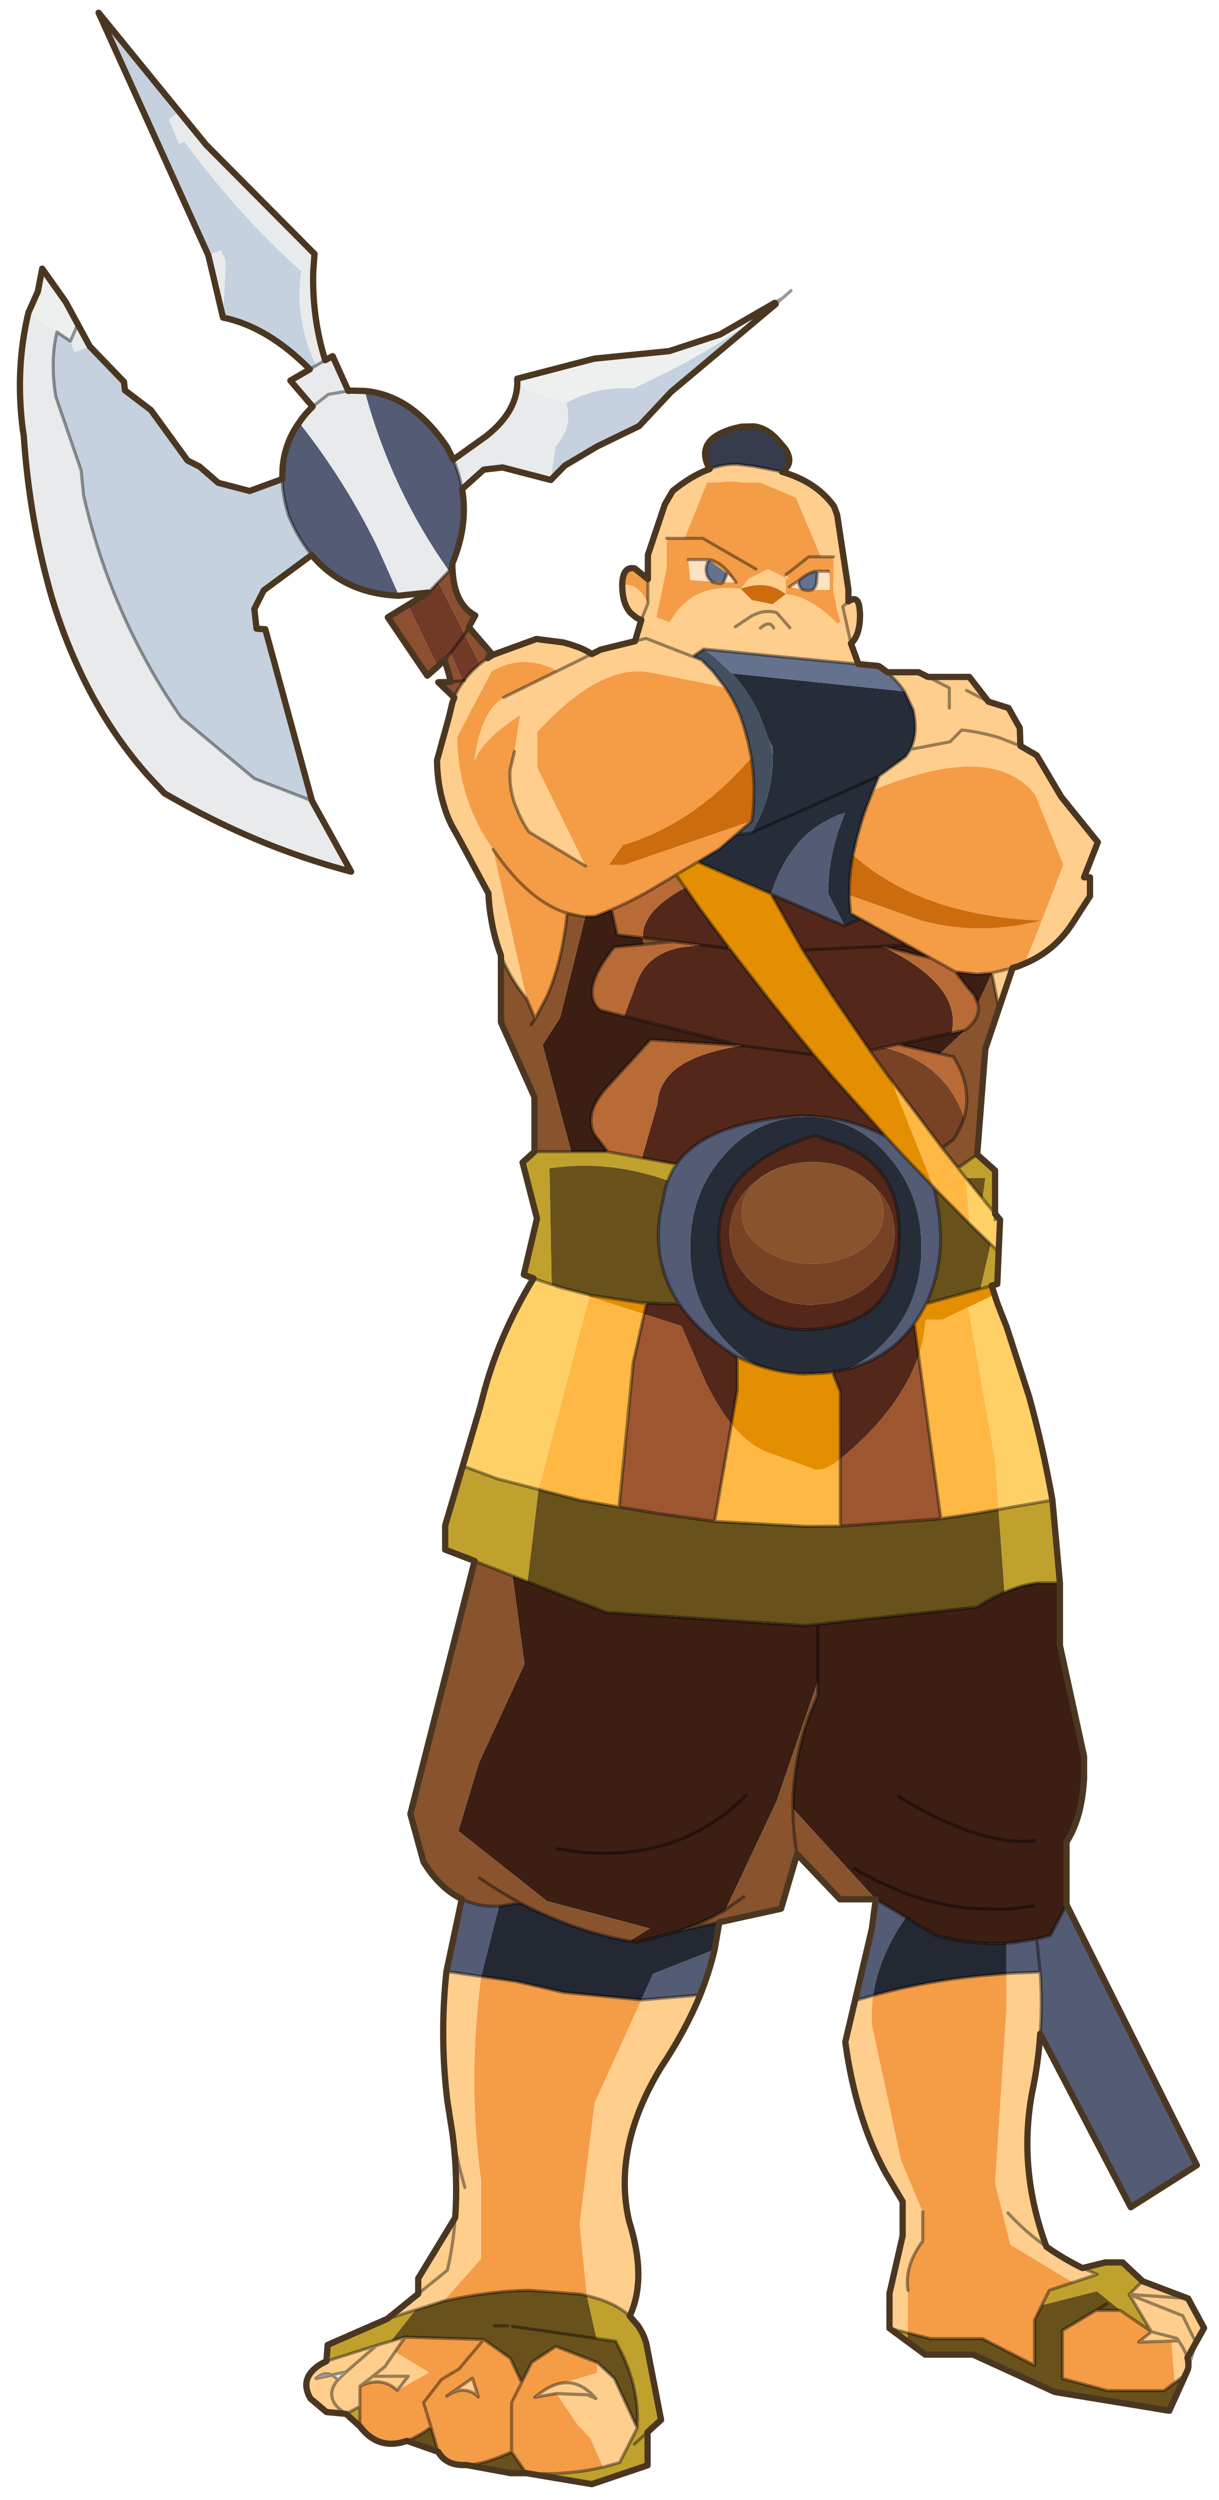 <svg width="142" height="291" xmlns="http://www.w3.org/2000/svg" xmlns:xlink="http://www.w3.org/1999/xlink"><defs><use xlink:href="#a" width="100" height="40" id="d"/><use xlink:href="#b" width="189.95" height="395.05" id="e"/><g id="c" stroke-opacity="0" stroke-linejoin="round" stroke-linecap="round" stroke="#f0f" fill="none"><path d="M187.95-293.5v380h-380v-380h380" transform="translate(192.55 294)"/><path d="m187.95-293.5-190 190 190 190m-380-380 190 190L-192 86.5M92.95-38.4H-97" transform="translate(192.55 294)"/></g><g id="b"><path fill-rule="evenodd" fill="#ffce8c" d="M138.4-91.85h5l1.5.75h6.6l3.05 3.95 3.2 1 1.8 3.2.1 2.85 2.6 1.5 3.9 6.6 5.85 7.25-2.2 5.6h.95v3l-2.8 4.35q-2.85 4.4-7.6 6.4l2.7-6.85 3.45-8.9-4.5-11.2q-6.8-8.55-25.85-.7l.95-2.25 4.25-3.1.75-1.15q1.25-2.6.45-6.3l-1.4-2.95-.05-.05q-1.15-1.7-2.7-3m20 47.15-2.2 6.45-1.1-5.6v-.05l3.3-.8m4.4 169.95q-.3 4.75-1.3 9.4-2.25 12.3 2.3 24.55 2.7 1.9 5.75 3.4l2.35 1-3.85 1.3-10-6-2.45-9.85 1.8-27.65v-5.75l.4-.05 5-.2q.35 4.95 0 9.85m16.35 39.45 7.25 2.75 2.55 4.7-2.65 4.75q.25.95.1 1.75l-.35.85-.1.1-1.7 1.3v-.15l-.5-6.35h-5.25l2.05-1.65-3.55-5.95 2.15-2.1m-40.4 7.5v-5.55l2.1-9.2V152q-3.2-4.75-5.4-10.35-2.65-6.9-3.75-15.1l1.55-6.6 2.9-.8q-.35 2.35-.2 4.7l4.65 21.55 3.45 8.25v4.65q-2.95 3.95-2.35 7.85l-.05 6.75-2.9-.7m-30.2-53.15q-2.35 5.7-6.25 11.55-7.8 12.8-5.1 24.5 2.9 9.2.1 15.15-2.45-2.25-6.85-3.25v-.05L89.3 155.6l2.4-19.35 7.45-16.4 9.4-.8m-56.5 66.8-3.15-.3-2.55-2.15q-1.45-2.55.3-4.4.75-.85 2.25-1.55l10.3-3.2 2.25-.65-1.6 2.35 5.45 3.3-5.1 2.85-.55-.45q-2.35-1.7-5.4-.2v3.2l-2.2 1.2m6.55-15.15 4.95-4v-2.45l5.9-9.7q.45-6.25-.4-13.15l-.85-5.45q-1.25-10.2-.15-20.65l5.55.8q-2.2 16.95 0 32.6v12.4l-6 6.75-4.5 1.45-4.5 1.4M76.75-46.7q-1-2.6-1.5-5.5-.4-2.15-.5-4.4l-4.7-8.75-1.2-2.15q-.75-1.5-1.2-3.1-1.05-3.35-1.1-7.2l1.9-6.9L69-87l.3-.8q.55-1.35 1.45-2.55l.15-.2q1.05-1.4 2.5-2.6l1.25-.95.75-.5 7-2.55 4.3.55.9.25.75.25q1.6.5 2.9 1.35l1.4-.7 5.5-1.35 1-3.4q-.5-.15-.85-.4l-.85-.7q-1.3-1.4-1.35-4.3v-.15q2.65-.4 4.1 2.95v-7.75l2.7-8.05 1.25-2.15q3-2.45 5.9-3.5 2.25-.8 4.4-.75l2.55.3 4.6.9.5.15q5.1 1.6 7.8 5.35l.5 1.35 1.8 11.9v1.9q1.65-1.15 1.8 1.45l.05.4q.05 3.6-1.45 4.85l1.2 3.3-11.05-1.05-13.65-1.35-1.75 1.2 1.4.55 1.75 1.75 2.1 2.7-2.55-.6-9.4-1.85q-8-1.55-18.1 9.5v5.65l7.7 15.7-9.05-5.45q-1-1.5-1.65-3l-.7-1.75q-.8-2.6-.65-5.1l.7-2.95.85-5.45.05-.35-1.7 1.15-.1.1q-4.45 3.2-5.5 6.15.55-4.6 2.05-7.3l.2-.35q.7-1.2 1.65-2l.8-.6 8.55-4.2q-2-1.1-4-1.35-2.65-.35-5.3.8l-1.15.55-5.55 10.55q.2 10.15 5.75 17.9l5.35 23.8-.4-.5q-2.3-2.9-3.7-6.4m53.05-59.4v-4.15h-2l-4-9.45-5.7-2.4h-2.85q-1.9-.3-3.95 0h-1.65l-3.6 8.9h-2.85v4.7l-1.65 7.9 2.1.8 1.05-1.6q3.6-4.65 10.3-3.75l1.3-1.6 3.05-1.55 2.9 1.45v-.6l.5.85-.5-.25-.05 2.55q4.1.4 8.25 4.7h.05l.35 1.2-.3-1.2v-.05l.35-.25-.6-2.2-.05-.55-.45-2.05v-1.4m-7.6 1.8q-3.05-2.4-7.2-.85l1.8 1.8 3.3.65 2.1-1.6m9.15 5.2-.05.6h.05v-.6M92.1 177.65l2.75 2.55 3.65 7.9-2.8 5.5-2.65.75L91 189.7l-2.05-2.15-3.35-4.95-3.45.6q2.4-2.05 4.55-2.3l5.4-1.6v-1.65m-42.35 2q-1.25-.6-2.5.55l2.5-.55q.4.2 1 .75l1.3-1.25-2.3.5m22.45.5.95 3Q71 181.1 68.1 183l4.1-2.85" transform="translate(.5 197.5)"/><path fill-rule="evenodd" fill="#3c1e13" d="M165.95 53.35v10L169.8 81v3.5q-.35 6.4-2.8 10.15v10l-2.55 4.9-2.2.6-3.8.6-1.05.05-2.1.05-2.45-.1q-3.3-.3-6.7-1.2l-4.8-2.85-4.8-2.9-13.2-14.45q-.05-2.45.25-4.85.55-5.2 2.45-10.25l1.25-3V69.1l-6.55 19.05-8.15 17.3q-3.2 1.95-7 3.3l-.5.15-6.65 1.75-1.2-.2 3.25-2-16.4-4.35-14.15-11.2 3.3-10.9 7.25-15.7-1.9-14.05 2.4.9 12.55 4.9h.05l31.7 2.1 27.45-2.95q2.2-1.45 4.35-2.35 2.7-1.2 5.25-1.5h3.6M90.2-52.9l1.55-.05.45-.15 2.2-.9.9 4 4.1.5q0 .5.15 1.05l-4.7.45q-3.9 4.8-3.5 7.7.1 1.35 1.2 2.3l3.85 1 18.7 4.7-14.5-.95-6.35 6.95q-4.4 4.5-2.6 8.1l2.15 2.8h-5.85L83.4-32.45l2.8-4.35 4-16.1m47.45 4.75 4-.2 3.75 2.1-7.75-1.9m17.45 4.25v.05L152.85-39l-.55-1.3-1.45-1.75-1.6-2.05 3.45.4 2.4-.2m-6.45 9.6 2.2-.5-4.05 3.8-6.65-1.5 8.5-1.8" transform="translate(.5 197.5)"/><path fill-rule="evenodd" fill="#535b75" d="m141.1-88.85.05.05h-.1l.05-.05m25.9 193.5 20.8 41.55-10.55 6.7-14.45-27.65q.35-4.9 0-9.85l-5 .2-.4.05v-4.85l1.05-.05 3.8-.6 2.2-.6 2.55-4.9m-33.75 15.3 2.7-11.5.6-4.65 4.8 2.9q-4.3 6.2-5.2 12.45l-2.9.8m-22.4-8.15q-.85 3.6-2.3 7.25l-9.4.8 1.85-4.15 9.85-3.9m-42.8 3.5 2.45-11.55q2.7 1.3 5.95 1.15l-2.85 11.2-5.55-.8M60.5-104.05q-8.75-.3-13.95-6.5-2.2-2.65-3.7-6.3-.95-3.1-1-5.8l.05-1.65q.3-4.1 2.65-7.35 7.3 9.2 12.55 19.95l3.4 7.65M55-136.7q7.55.65 13.15 8.95l1 2q1 2.3 1.4 4.7 1 5.75-1.55 11.85l-.55 1.2Q59.2-121.05 55-136.7m65.15 57.95-.15-.6-.15-.6-.35-1.15.6 1.15.05.6v.6M105.2 8.9q-4.3-6.45-3.05-14.5l.6-2.8q.2-1.3.65-2.4.5-1.4 1.35-2.6 3.05-4.35 10.35-6.3 3.9-1.05 9.1-1.4l.55-.05.7.05q6.4.2 11.7 2.75.5.25 1.05.55l2.25 2.45 3.85 4.05 1.5 1.55q1.4 5.55 1 10.4-.4 4.4-2.2 8.2l-.7 1.3-.8 1.3-.4.6q-1.3 1.8-2.9 3.2-3.25 2.8-7.75 4 3.5-1.5 6.4-4.75 2.9-3.25 4.25-7.25 1.15-3.45 1.15-7.4 0-8.2-4.85-14.05l-.55-.65q-5.4-6.1-13.05-6.05-6.95-.05-12 4.95l-1.05 1.1q-5.4 6.05-5.4 14.7 0 5.85 2.5 10.5 1.15 2.2 2.9 4.15 2.15 2.45 4.75 3.95l-2.65-1.1q-6.1-3.8-9.25-8.45m14.65-65.4q1.3-4.15 3.5-7.05l.95-1.2q1.9-2.1 4.35-3.4 1.4-.8 3-1.3l-1.15 3.15-.6 2.15q-1 3.95-.9 7.65l2.6 5.1-11.75-5.1" transform="translate(.5 197.5)"/><path fill-rule="evenodd" fill="#c1a12e" d="m152.75-14.95 2.85 2.55v6.9l-2-2.45.45-3.25h-3.1l-1.25-1.6 3.05-2.15m3.4 15.5-.2 5.15-.9.25-1.8.5 1.65-7.1 1.25 1.2m8.6 39.6 1.2 13.2h-3.6q-2.55.3-5.25 1.5l-.95-13.2 8.6-1.5m4.8 122.45 3.65-.9h2.75l3.2 3-2.15 2.1 3.55 5.95-4.95-3.4-3.75-3.05-8.75 2.2 1.15-2.35 3.8-1.25 3.85-1.3-2.35-1m-27.95 11.7-2.85-2.1 2.9.7-.05 1.4m-44.3-4.05 1.25 1.45q.95 1.3 1.4 2.95l2.35 12.15-2.15 1.95v5.3l-8.9 3-10.45-1.75q6.45.4 12.25-.95l2.65-.75 2.8-5.5q.4-6.1-2.6-12.2l-.85-1.65-3.05-.4-1.55-6.85q4.4 1 6.85 3.25m-43.05 17.6-2.2-2 2.2-1.2v3.2m-5.35-10.4.2-2.6 9.5-4.15 4.5-1.4-3.9 4.95-10.3 3.2m23.65-127.6-4.7-1.8V44.2l2.8-9.5 5.5 2.05 6.6 1.7L81 53.15l-2.4-.9-6.05-2.4m9.4-45.05-.65-.25h-.05l-.85-.35 2.1-8.95-2.3-8.95 1.9-1.7h11.7l5.45 1 5.5 1q-.85 1.2-1.35 2.6l-2-.65q-8.45-2.55-16.9-1.3l.35 18.55 1.4.45-4.3-1.45" transform="translate(.5 197.5)"/><path fill-rule="evenodd" fill="#69511b" d="M185.95 179.6h.05l-2.6 5.75-18.3-3-13-5.95h-7.65l-2.85-2.1.05-1.4 3.65.95h8.3l8.3 4.25v-7.25l1.2-2.35 8.75-2.2 3.75 3.05h-3.9l-5.35 3.2v7.65l7.25 1.95h8.95l1.7-1.25 1.7-1.3M80.8 195.3h-2.55l-.2-.05-6.8-1.25q2.8-.1 7.2-2.1l2.35 3.4m-14.05-3.4-5-1.75q1.8-.7 3.85-2.2l1.15 3.95M86.25 6.25l-1.4-.45-.35-18.55q8.45-1.25 16.9 1.3l2 .65q-.45 1.1-.65 2.4l-.6 2.8q-1.25 8.05 3.05 14.5l-5.2-.15-.85-.05-8.25-1.25-4.65-1.2m58.35 2.6q1.8-3.8 2.2-8.2.4-4.85-1-10.4l.75.8 4.95 5 3.4 3.3-1.65 7.1-8.65 2.4m9-16.8-2.65-3.25h3.1l-.45 3.25m-6.65 51.05 5.4-.8 3.8-.65.95 13.2q-2.15.9-4.35 2.35l-27.45 2.95-31.7-2.1h-.05L81 53.15l1.75-14.7 6.6 1.7 6.25 1.1 6.3 1.05 8.95 1.25 14.65.8 5.4-.05 15.3-1.1.75-.1M67.6 167.85q7.55-1.65 13.75-1.7l8.05.6 1.05.25 1.55 6.85 3.05.4.85 1.65q3 6.1 2.6 12.2l-3.65-7.9-2.75-2.55-6.6-2.55-3.85 2.55-1.6 3.2-1.8-3.85-4.25-3-12.55-.4-2.25.65 3.9-4.95 4.5-1.45" transform="translate(.5 197.5)"/><path fill-rule="evenodd" fill="#f49c46" d="M136.15-73.05q19.05-7.85 25.85.7l4.5 11.2-3.45 8.9-2.7 6.85-1.1.45-.85.25-3.3.8-2.4.2-3.45-.4-3.85-2.15-3.75-2.1-7.55-4.2-1.55-.85-.15-1.8-.05-1.1 11.35 4 .75.2q8.75 2.25 18.55-.15-19.15-.75-30.05-10.45l.2-.9.05-.2q.65-3.1 1.85-6.45l1.1-2.8M71.25 194h-.05q-3.2.15-4.45-2.1l-1.15-3.95q-2.05 1.5-3.85 2.2-4.55 1.6-7.5-2.3v-6.4q3.05-1.5 5.4.2l.55.45 5.1-2.85-5.45-3.3 1.6-2.35L74 174l4.25 3 1.8 3.85 1.6-3.2 3.85-2.55 6.6 2.55v1.65l-5.4 1.6q-2.15.25-4.55 2.3l3.45-.6 3.35 4.95L91 189.7l2.05 4.65q-5.8 1.35-12.25.95l-2.35-3.4q-4.4 2-7.2 2.1M96.1-105.75q.05-3.05 2-2.65l2.1 1.7v3.9q-1.45-3.35-4.1-2.95m88.15 286.65-1.7 1.25h-8.95l-7.25-1.95v-7.65l5.35-3.2h3.9l4.95 3.4-2.05 1.65h5.25l.5 6.35v.15m-21.15-12.4-1.2 2.35v7.25l-8.3-4.25h-8.3l-3.65-.95.05-6.75q-.6-3.9 2.35-7.85v-4.65l-3.45-8.25-4.65-21.55q-.15-2.35.2-4.7 8.3-2.3 17.2-3.15l4.05-.35v5.75l-1.8 27.65 2.45 9.85 10 6-3.8 1.25-1.15 2.35m-33.3-274.2v1l.45 2.05.05.55.6 2.2-.35.25v.05l.3 1.2-.35-1.2h-.05q-4.15-4.3-8.25-4.7l.05-2.55.5.25-.5-.85v.6l-2.9-1.45-3.05 1.55-1.3 1.6q-6.7-.9-10.3 3.75l-1.05 1.6-2.1-.8 1.65-7.9v-4.7h2.85l3.6-8.9h1.65q2.05-.3 3.95 0h2.85l5.7 2.4 4 9.45h2v4.15l-.1.2.1.2m-19.9-4.1h-3.25l.3 3.2v.05l3.45.25 1.85.1h2l-1.45-1.4-2.9-2.2m17.35 1.85h-.4q-1.4.4-2.65 1.55l-1.4.9h-.05l2.2.5h4.25v-2.3h-.05l-.15-.65h-1.75m-4.45 1.4h-.05.05m-8.1-.65v.05h.1l-.1-.05m-2.1 17.85q1.4 2.1 2.35 4.45l.15.45.15.45.2.6.7 2.5.55 2.7q-9.3 10.65-20.5 13.9L94-61.15h2.45l20.35-7-2.55 2.2-2.6 2.25-3.5 2.1-3.45 2.05-3.45 2.05q-3.2 1.95-6.85 3.5l-2.2.9-.45.15-1.55.05-.65-.05-2.25-.5-.05.6q-.8 7.2-3.1 12.55l-1.95 3.7-1.35-3.2-5.35-23.8q-5.55-7.75-5.75-17.9l5.55-10.55 1.15-.55q2.65-1.15 5.3-.8 2 .25 4 1.35l-8.55 4.2-.8.6q-.95.8-1.65 2l-.2.35q-1.5 2.7-2.05 7.3 1.05-2.95 5.5-6.15l.1-.1L79.8-85l-.05.35-.85 5.45-.7 2.95q-.15 2.5.65 5.1l.7 1.75q.65 1.5 1.65 3l9.05 5.45-7.7-15.7v-5.65q10.1-11.05 18.1-9.5l9.4 1.85 2.55.6m-39 205.45 5.55.8 7.6 1.75 12.4 1.2-7.45 16.4-2.4 19.35 1.15 11.35v.05l-1.05-.25-8.05-.6q-6.2.05-13.75 1.7l6-6.75v-12.4q-2.2-15.65 0-32.6m-1.4 64.05L68.1 183q2.9-1.9 5.05.15l-.95-3" transform="translate(.5 197.5)"/><path fill-rule="evenodd" fill="#eef0f0" d="m1.35-149.2 1.5-3.35.7-3.65 3.75 5.3 1.95 3.5-1.2 2.75q-1.1-.7-2.15-1.45l-4.55-3.1m78 10.55 12.3-3.2 11.95-1.2 8.1-2.65 8.75-5.05.15.2q-5.9 4.45-12.25 8.1-2.6 1.5-5.3 2.85l-4.8 2.35-.35.15q-5.95-.4-10.75 2.35l-6.5-2.2-1.3-1.7" transform="translate(.5 197.5)"/><path fill-rule="evenodd" fill="#c5d1de" d="m46.55-110.55-7.65 5.65-1.5 2.95.35 3.15 1.4.1 7.45 27.35-9.2-3.55-11.7-9.75q-3.1-4.45-5.65-9.15-6.75-12.35-9.9-26.25l-.4-4-4.05-11.8q-.9-5.7.2-10.25 1.05.75 2.15 1.45l.65 1.75 2.45-.9 5.45 5.65.15 1.35 4.15 3.15 5.85 8.05 1.9.95 3 2.6 5 1.3 5.2-1.9q.05 2.7 1 5.8 1.5 3.65 3.7 6.3m-.3-29.6q-6.75-6.8-13.85-8.25l.45-8.9-.75-1.85-2.05.8L12.55-197l12.85 15.75-1.6 1.3 1.55 3.85.9-.35 1.5 2Q35.7-164 44.9-155.8q-1.1 7.35 2.2 14.8l.15.25-1 .6m74.35-10.4-16.7 14-5.1 5.45-6.7 3.25-5.15 3.05-2.25 2.3.75-5.35q2.85-3.1 1.7-6.9 4.8-2.75 10.75-2.35l.35-.15 4.8-2.35q2.7-1.35 5.3-2.85 6.35-3.65 12.25-8.1" transform="translate(.5 197.5)"/><path fill-rule="evenodd" fill="#363b4d" d="M110.05-124.25q-2.55-4.7 3.95-6.5l1.1-.25q3.5-.65 6.05 2.4l.9 1.05q1.4 2 .05 3.35l-.5.4-4.6-.9-2.55-.3q-2.15-.05-4.4.75" transform="translate(.5 197.5)"/><path fill-rule="evenodd" fill="#ffe2c1" d="m110.4-106.3-3.45-.25v-.05l-.3-3.2h3.25q-.65 1.4-.3 2.35.15.6.7 1.05l.1.1m2.4-1.3 1.45 1.4h-2l.05-.1.4-.95.1-.35m13.65 2.6.1-.05q.35-.25.55-1l.15-1.9H129l.15.65.05 1.25v1.05h-2.75m-2.25-1.4.05.2q.1.8.6 1.15l.1.05-2.2-.5h.05l1.4-.9" transform="translate(.5 197.5)"/><path fill-rule="evenodd" fill="#cc6c0d" d="m122.2-104.3-2.1 1.6-3.3-.65-1.8-1.8q4.15-1.55 7.2.85m-5.5 26.1q.8 5 .1 10.05l-20.35 7H94l2.2-3.15q11.2-3.25 20.5-13.9m15.65 21.9q-.05-3.05.6-6.4Q143.85-53 163-52.25q-9.8 2.4-18.55.15l-.75-.2-11.35-4" transform="translate(.5 197.5)"/><path fill-rule="evenodd" fill="#65728d" d="M138.4-91.85q1.55 1.3 2.7 3l-.05.05-27.4-2.85-2.9-2.65-1.65-1.25 13.65 1.35 11.05 1.05 3.2.3.4.25 1 .75m-28.5-17.95 2.9 2.2-.1.35-.4.95-.05.1-1.85-.1-.1-.1q-.55-.45-.7-1.05-.35-.95.3-2.35m17.35 1.85-.15 1.9q-.2.75-.55 1l-.1.05h-1.5l-.1-.05q-.5-.35-.6-1.15l-.05-.2q1.25-1.15 2.65-1.55h.4" transform="translate(.5 197.5)"/><path fill-rule="evenodd" fill="#444f60" d="m109.1-95.55 1.65 1.25 2.9 2.65q2.5 2.75 4.2 6.2l1.65 4.35.35 1.15.15.6.15.6-.05 1.85q-.4 5.9-3.45 10.7l-2.4.25 2.55-2.2q.7-5.05-.1-10.05l-.55-2.7-.7-2.5-.2-.6-.15-.45-.15-.45q-.95-2.35-2.35-4.45l-2.1-2.7-1.75-1.75-1.4-.55 1.75-1.2" transform="translate(.5 197.5)"/><path fill-rule="evenodd" fill="#e9eaeb" d="m65.15-104.55-4.65.5-3.4-7.65q-5.25-10.75-12.55-19.95.9-1.35 2.15-2.55l-3.55-4.15 3.1-1.8 1-.6-.15-.25q-3.3-7.45-2.2-14.8-9.2-8.2-17.15-18.65l-1.5-2-.9.35-1.55-3.85 1.6-1.3 4.3 5.3 17.3 17.4-.2 2.85q-.2 7.3 1.9 14.1l1.2-.65 2.5 5.55.5-.05 2.1.05q4.2 15.65 13.45 28.7l-1.7 1.75-1.6 1.7M46.6-71.35l6.25 11.3q-5.9-1.55-11.65-3.75-9.15-3.5-18.15-8.75l-2.7-2.9q-6.7-7.6-11.1-17.25-2.4-5.2-4.15-11-3.6-12.45-4.5-25.9l-.15-.95q-1.25-9.65.9-18.65l4.55 3.1q-1.1 4.55-.2 10.25l4.05 11.8.4 4q3.15 13.9 9.9 26.25 2.55 4.7 5.65 9.15l11.7 9.75 9.2 3.55M9.25-147.4l1.9 3.6-2.45.9-.65-1.75 1.2-2.75m23.15-1-2.35-9.95 2.05-.8.75 1.85-.45 8.9m36.75 22.65 5.25-3.75q5.25-4.15 4.95-9.15l1.3 1.7 6.5 2.2q1.15 3.8-1.7 6.9l-.75 5.35-7.7-2-3 .35-3.45 3.1q-.4-2.4-1.4-4.7" transform="translate(.5 197.5)"/><path fill-rule="evenodd" fill="#713a26" d="m67.75-93.85-1.1 1.1-4.75-9.8 3.25-2 1.6-1.7 6.65 13.1q-1.45 1.2-2.5 2.6l-.15.2-.1-.15-1.95-4.4-.95 1.05" transform="translate(.5 197.5)"/><path fill-rule="evenodd" fill="#8c4f30" d="m69.3-87.8-2.55-2.45 2.05-.05-1.05-3.55.95-1.05 1.95 4.4.1.15q-.9 1.2-1.45 2.55m-2.65-4.95L65-91.3l-6.3-9.3 3.2-1.95 4.75 9.8M69-109.2q0 6.35 3.65 8.3l-.8 1.45-.2.4v.05l3.45 4-.45.9-1.25.95-6.65-13.1 1.7-1.75.55-1.2" transform="translate(.5 197.5)"/><path fill-rule="evenodd" fill="#88532d" d="m156.2-38.25-2.15 6.45-1.3 16.85-3.05 2.15-2.55-3.2 1.8-1.35q1.15-1.7 1.7-3.45.95-3.25-.2-6.7-.55-1.5-1.5-3.05L146.8-31l4.05-3.8q2.55-1.95 2-4.2l2.25-4.85 1.1 5.6M136.55 103.8h-5.7L124 96.6l-2.55 8.7-9.8 2.15h-.05l-6 1.3q3.8-1.35 7-3.3l8.15-17.3 6.55-19.05v2.15l-1.25 3q-1.9 5.05-2.45 10.25-.3 2.4-.25 4.85l13.2 14.45m-66.05-.05q-3.5-1.7-6.1-5.9l-2.1-7.65 10.25-40.35 6.05 2.4 1.9 14.05L73.25 82l-3.3 10.9 14.15 11.2 16.4 4.35-3.25 2q-4.8-.85-9.3-2.5-4.2-1.5-8.15-3.6l-3.35.55q-3.25.15-5.95-1.15M82.1-15.4v-8.7l-5.35-11.95V-46.7q1.4 3.5 3.7 6.4l.4.5 1.35 3.2 1.95-3.7q2.3-5.35 3.1-12.55l.05-.6 2.25.5.65.05-4 16.1-2.8 4.35 4.55 17.05H82.1m17.45-33.05q-.15-.55-.15-1.05l4.85.6-4.7.45M121.6-13q2.2-.75 4.85-.75h.05q4.7 0 8 2.35l.35.25q2.95 2.3 2.95 5.5 0 1.55-.7 2.9-.85 1.55-2.6 2.8-1.8 1.25-3.95 1.85l-1.4.35-2.65.2q-2.8 0-5.1-.85-1.6-.6-2.9-1.55-1.1-.75-1.8-1.6-1.55-1.85-1.5-4.1-.05-3.4 3.3-5.75l.65-.4q1.15-.75 2.45-1.2" transform="translate(.5 197.5)"/><path fill-rule="evenodd" fill="#ffd066" d="m155.6-5.5.8.95-.25 5.1-1.25-1.2-3.4-3.3-.55-7.25 2.65 3.25 2 2.45m-.1 12.9.5 1.45 1.45 3.7 3.6 11.15q2.2 7.95 3.7 16.45l-8.6 1.5-.5-7.6L151.3 9.4l4.2-2M70.65 34.7l2.8-9.45.15-.6.25-.95q2.45-9.65 8.1-18.9l4.3 1.45 4.65 1.2-.05.25-8.1 30.75-6.6-1.7-5.5-2.05m68.6-60.95-.15-.45.3.4-.15.05" transform="translate(.5 197.5)"/><path fill-rule="evenodd" fill="#272d38" d="m141.15-88.8 1.4 2.95q.8 3.7-.45 6.3l-.75 1.15-4.25 3.1-.95 2.25-1.1 2.8q-1.2 3.35-1.85 6.45l-.05.2-.2.9q-.65 3.35-.6 6.4l.05 1.1.15 1.8 1.55.85-2.5 1.15-2.6-5.1q-.1-3.7.9-7.65l.6-2.15 1.15-3.15q-1.6.5-3 1.3-2.45 1.3-4.35 3.4l-.95 1.2q-2.2 2.9-3.5 7.05l-11.7-5.1 3.5-2.1 2.6-2.25 2.4-.25q3.05-4.8 3.45-10.7l.05-1.85v-.6l-.05-.6-.6-1.15-1.65-4.35q-1.7-3.45-4.2-6.2l27.4 2.85h.1M117.1 18.45q-2.6-1.5-4.75-3.95-1.75-1.95-2.9-4.15-2.5-4.65-2.5-10.5 0-8.65 5.4-14.7l1.05-1.1q5.05-5 12-4.95 7.65-.05 13.05 6.05l.55.65q4.85 5.85 4.85 14.05 0 3.95-1.15 7.4-1.35 4-4.25 7.25t-6.4 4.75l-2.4.5-1.1.15-3.55.15q-3.65-.15-7.35-1.4l-.55-.2m7.15-35.55Q113-12.9 111.7-4.25q-.35 2.2-.05 4.75.35 2.7 1.5 5.8 3.45 6.35 11.7 6.65l1.95-.05Q138.45 12 140 1.8l.25-2.05.05-1.65q.2-11.65-10.3-15l-3.2-1.1-2.55.9" transform="translate(.5 197.5)"/><path fill-rule="evenodd" fill="#53281a" d="M115.1-32.3 96.4-37l2.05-5.45q1.6-4.5 7.1-5.55l3.1-.35-4.4-.55-4.85-.6q-.1-2.1 1.5-4.05 1.7-2.05 5.25-3.95l.4.55 2.1 3L111.6-50l1.5 2-.05.2h.2l5.8 7.5 4.9 6.1 1.55 1.9 1.2 1.45 2.85 3.35 8.65 9.7q-.55-.3-1.05-.55-5.3-2.55-11.7-2.75l-.7-.05-.55.05q-5.2.35-9.1 1.4-7.3 1.95-10.35 6.3l-5.5-1 2.5-8.75q.1-2.25 1.45-3.95l.3-.4q3.1-3.5 11.6-4.8M100 8.75l5.2.15q3.15 4.65 9.25 8.45v5.35l-.9 5.35q-1.5-1.85-2.9-4.35l-1.15-2.15-3.95-9.15-5.95-1.9.4-1.75m31.6-60.15 2.5-1.15 7.55 4.2-4 .2q7.55 3.7 10.05 7.85 1.7 2.9.95 6l-8.5 1.8-2.25.45-2.3.5-6-8.75-4.7-7.25-5.05-8.95 11.75 5.1m.45 70.65q4.5-1.2 7.75-4 1.6-1.4 2.9-3.2l.7 5.05q-1.15 3.35-3.3 6.6-3.35 5.1-9.2 9.9V22.9l-1.25-3.15 2.4-.5m-7.8-36.35 2.55-.9 3.2 1.1q10.5 3.35 10.3 15l-.05 1.65L140 1.8q-1.55 10.2-13.2 11.1l-1.95.05q-8.25-.3-11.7-6.65-1.15-3.1-1.5-5.8-.3-2.55.05-4.75 1.3-8.65 12.55-12.85M121.6-13q-2 .65-3.7 1.95l-.8.6q-3.85 3.35-3.85 8.05 0 3.2 1.8 5.75.8 1.2 2.05 2.3 1.55 1.35 3.4 2.15 2.7 1.2 5.95 1.2l3.05-.3 1.65-.45q2.5-.85 4.55-2.6 2.05-1.8 3.05-4 .8-1.85.8-4.05 0-4.5-3.45-7.7l-.4-.35-.85-.7-.35-.25q-3.3-2.35-8-2.35h-.05q-2.65 0-4.85.75" transform="translate(.5 197.5)"/><path fill-rule="evenodd" fill="#b86b36" d="M94.4-54q3.65-1.55 6.85-3.5l3.45-2.05 1.45 2.05q-3.55 1.9-5.25 3.95-1.6 1.95-1.5 4.05l-4.1-.5-.9-4m-.6 38.6-2.15-2.8q-1.8-3.6 2.6-8.1l6.35-6.95 14.5.95q-8.5 1.3-11.6 4.8l-.3.4q-1.35 1.7-1.45 3.95l-2.5 8.75-5.45-1M96.4-37l-3.85-1q-1.1-.95-1.2-2.3-.4-2.9 3.5-7.7l4.7-.45 4.7-.45 4.4.55-3.1.35q-5.5 1.05-7.1 5.55L96.4-37m41.25-11.15 7.75 1.9 3.85 2.15 1.6 2.05 1.45 1.75.55 1.3q.55 2.25-2 4.2l-2.2.5q.75-3.1-.95-6-2.5-4.15-10.05-7.85M146.8-31l2.15.45q.95 1.55 1.5 3.05 1.15 3.45.2 6.7-1.35-4-4.15-6.7-3-2.9-7.65-4.25l-.95-.3 2.25-.45 6.65 1.5" transform="translate(.5 197.5)"/><path fill-rule="evenodd" fill="#e48e01" d="m155.05 5.95.45 1.45-4.2 2-4.15 2h-2.6l-.45 3.2-.5 1.9-.2.6-.7-5.05.4-.6.8-1.3.7-1.3 8.65-2.4 1.8-.5m-50.35-65.5 3.45-2.05 11.7 5.1 5.05 8.95 4.7 7.25 6 8.75 2.9 4.05.55.75.05.05.15.45 6.55 16.5-1.5-1.55-3.85-4.05-2.25-2.45-8.65-9.7-2.85-3.35-1.2-1.45-1.55-1.9-4.9-6.1-5.8-7.5-.15-.2-1.5-2-2.95-3.95-2.1-3-.4-.55-1.45-2.05m-13.8 67 8.25 1.25.85.05-.4 1.75-8.75-2.8.05-.25m26.2 11 .55.2q3.7 1.25 7.35 1.4l3.55-.15 1.1-.15 1.25 3.15v10.7q-2.8 2.25-4.45 1.55l-1.15-.45-5.95-2.15q-3.05-1.1-5.8-4.5l.9-5.35v-5.35l2.65 1.1" transform="translate(.5 197.5)"/><path fill-rule="evenodd" fill="#784225" d="m139.1-26.7-.05-.05-.55-.75-2.9-4.05 2.3-.5.95.3q4.65 1.35 7.65 4.25 2.8 2.7 4.15 6.7-.55 1.75-1.7 3.45l-1.8 1.35-7.75-10.3-.3-.4m-4.25 15.55.85.7.4.35q3.45 3.2 3.45 7.7 0 2.2-.8 4.05-1 2.2-3.05 4-2.05 1.75-4.55 2.6l-1.65.45-3.05.3q-3.25 0-5.95-1.2-1.85-.8-3.4-2.15-1.25-1.1-2.05-2.3-1.8-2.55-1.8-5.75 0-4.7 3.85-8.05l.8-.6q1.7-1.3 3.7-1.95-1.3.45-2.45 1.2l-.65.4q-3.35 2.35-3.3 5.75-.05 2.25 1.5 4.1.7.85 1.8 1.6 1.3.95 2.9 1.55 2.3.85 5.1.85l2.65-.2 1.4-.35q2.15-.6 3.95-1.85 1.75-1.25 2.6-2.8.7-1.35.7-2.9 0-3.2-2.95-5.5" transform="translate(.5 197.5)"/><path fill-rule="evenodd" fill="#feb843" d="m145.8-9.75-6.55-16.5.15-.05 7.75 10.3 2.55 3.2 1.25 1.6.55 7.25-4.95-5-.75-.8m-2.4 26.85.2-.6.5-1.9.45-3.2h2.6l4.15-2 4.35 24.65.5 7.6-3.8.65-5.4.8-3.55-26m-29.85 10.95q2.75 3.4 5.8 4.5l5.95 2.15 1.15.45q1.65.7 4.45-1.55v10.7l-5.4.05-14.65-.8 2.7-15.5M95.6 41.25l-6.25-1.1-6.6-1.7 8.1-30.75 8.75 2.8-1.75 7.75-.8 8.8-1.45 14.2" transform="translate(.5 197.5)"/><path fill-rule="evenodd" fill="#9e5630" d="m143.4 17.1 3.55 26-.75.1-15.3 1.1V33.6q5.85-4.8 9.2-9.9 2.15-3.25 3.3-6.6m-32.55 26.45-8.95-1.25-6.3-1.05 1.45-14.2.8-8.8 1.75-7.75 5.95 1.9 3.95 9.15 1.15 2.15q1.4 2.5 2.9 4.35l-2.7 15.5" transform="translate(.5 197.5)"/><path fill-rule="evenodd" fill="#232832" d="m111.6 107.45-.75 4.35-9.85 3.9-1.85 4.15-12.4-1.2-7.6-1.75-5.55-.8 2.85-11.2 3.35-.55q3.95 2.1 8.15 3.6 4.5 1.65 9.3 2.5l1.2.2 6.65-1.75.5-.15 6-1.3m29.75-.75 4.8 2.85q3.4.9 6.7 1.2l2.45.1 2.1-.05v4.85l-4.05.35q-8.9.85-17.2 3.15.9-6.25 5.2-12.45" transform="translate(.5 197.5)"/><path stroke-width=".5" stroke-opacity=".4" stroke-linejoin="round" stroke-linecap="round" stroke="#000" fill="none" d="M171.25 141.35v-3h-.95l2.2-5.6-5.85-7.25-3.9-6.6-2.6-1.5-3.35-1.3q-2.75-.85-6-1.25l-1.9 1.9-6.3 1.2-.75 1.15-4.25 3.1-.95 2.25-1.1 2.8q-1.2 3.35-1.85 6.45l-.05.2-.2.9q-.65 3.35-.6 6.4l.05 1.1.15 1.8 1.55.85 7.55 4.2 3.75 2.1 3.85 2.15 3.45.4 2.4-.2 3.3-.8.85-.25 1.1-.45q4.75-2 7.6-6.4l2.8-4.35M158.9 152.8l-2.2 6.45-2.15 6.45-1.3 16.85 2.85 2.55v6.9l.8.95-.25 5.1-.2 5.15-.9.25.95 2.9 1.45 3.7 3.6 11.15q2.2 7.95 3.7 16.45l1.2 13.2v10l3.85 17.65v3.5q-.35 6.4-2.8 10.15v10l20.8 41.55-10.55 6.7-14.45-27.65q-.3 4.75-1.3 9.4-2.25 12.3 2.3 24.55 2.7 1.9 5.75 3.4l3.65-.9h2.75l3.2 3 7.25 2.75 2.55 4.7-1.3 2.35-1.25 4.15-.1.4-.25.45-2.65 5.85-18.3-3-13-5.95h-7.65l-5.7-4.2v-5.55l2.1-9.2v-5.45q-3.2-4.75-5.4-10.35-2.65-6.9-3.75-15.1l1.55-6.6 2.7-11.5.6-4.65h-5.7l-6.85-7.2-2.55 8.7-9.8 2.15h-.05l-.75 4.35q-.85 3.6-2.3 7.25-2.35 5.7-6.25 11.55-7.8 12.8-5.1 24.5 2.9 9.2.1 15.15l1.25 1.45q.95 1.3 1.4 2.95l2.35 12.15-2.15 1.95v5.3l-8.9 3-10.45-1.75h-2.55l-.2-.05-6.8-1.25h-.05q-3.2.15-4.45-2.1l-5-1.75q-4.55 1.6-7.5-2.3l-2.2-2-3.15-.3-2.55-2.15q-1.45-2.55.3-4.4.75-.85 2.25-1.55l.2-2.6 9.5-4.15 4.95-4v-2.45l5.9-9.7q.45-6.25-.4-13.15l-.85-5.45q-1.25-10.2-.15-20.65L71 301.25q-3.5-1.7-6.1-5.9l-2.1-7.65 10.25-40.35-4.7-1.8v-3.85l2.8-9.5 2.8-9.45.15-.6.25-.95q2.45-9.65 8.1-18.9l-.65-.25h-.05l-.85-.35 2.1-8.95-2.3-8.95 1.9-1.7v-8.7l-5.35-11.95V150.8q-1-2.6-1.5-5.5-.4-2.15-.5-4.4l-4.7-8.75-1.2-2.15q-.75-1.5-1.2-3.1-1.05-3.35-1.1-7.2l1.9-6.9.55-2.3.3-.8m104.1 256.1-1.7 1.05h3.9l4.95 3.4-3.55-5.95 2.15-2.1m-9.6-2.1 2.35 1-7.65 2.55-2.35 4.7v7.25l-8.3-4.25h-8.3l-6.55-1.65m47.65-4.75-9.4-.65 8.55 3.4 2.1 4.3-1.35 2.4q.25.95.1 1.75m-5.85-5.9 4.05 1.05.3.4q1 1.5 1.4 2.7m-5.75-4.15L179 371.9l6.4-.2m-13.2-4.85-5.35 3.2v7.65l7.25 1.95h8.95l3.4-2.55.1-.1.35-.85M75.15 103.4l.75-.5 7-2.55 4.3.55.9.25.75.25q1.6.5 2.9 1.35l1.4-.7 5.5-1.35 1-3.4q-.5-.15-.85-.4l-.85-.7q-1.3-1.4-1.35-4.3v-.15q.05-3.05 2-2.65l2.1 1.7v-3.85l2.7-8.05 1.25-2.15q3-2.45 5.9-3.5-2.55-4.7 3.95-6.5l1.1-.25q3.5-.65 6.05 2.4l.9 1.05q1.4 2 .05 3.35l-.5.4.5.15q5.1 1.6 7.8 5.35l.5 1.35 1.8 11.9v1.9q1.65-1.15 1.8 1.45l.05.4q.05 3.6-1.45 4.85l1.2 3.3 3.2.3.4.25 1 .75h5l1.5.75h6.6l3.05 3.95 3.2 1 1.8 3.2.1 2.85m-49.6-44.15q2.25-.8 4.4-.75l2.55.3 4.6.9m-46.95 29.7-1.25.95q-1.45 1.2-2.5 2.6l-.15.2q-.9 1.2-1.45 2.55m29.85-12.4 1.05-2.6v-3.9m-2.05 9.9 1.75-.45 7.45 2.9 1.75-1.2 13.65 1.35 11.05 1.05m-6.95-14.8q-1.4.4-2.65 1.55l.05.2q.1.8.6 1.15l.1.05.9.15.6-.15.1-.05q.35-.25.55-1l.15-1.9h1.75m-6.75.5.2-.15.1-.05 3.3-2.6h3.95m-5.6 3.85-1.4.9m-10-2.1-.1.35-.4.95-.05.1q-.2.2-.5.25l-1.1-.2-.25-.15-.1-.1q-.55-.45-.7-1.05-.35-.95.3-2.35h-3.25m3.25 0q2.15.2 4.35 3.6m-6.9 11.85 1.4.55 1.75 1.75 2.1 2.7q1.4 2.1 2.35 4.45l.15.45.15.45.2.6.7 2.5.55 2.7q.8 5 .1 10.05l-2.55 2.2 2.4-.25 20.45-9.1m-14.25-23.65-2.1-2.4q-1.95-.55-3.95.5l-2.65 1.75m4 .2q1.55-1.3 2.1 0M103.7 84.3h5.75l8.5 4.9m14.75 5.15-.9.85 1.3 5.85m-42.35 35.5-9.05-5.45q-1-1.5-1.65-3l-.7-1.75q-.8-2.6-.65-5.1l.7-2.95m2.65 43.55.65-.95-1.35-3.2-.4-.5q-2.3-2.9-3.7-6.4m5.35 31.3h11.7l-2.15-2.8q-1.8-3.6 2.6-8.1l6.35-6.95 14.5.95-22.55-5.7q-1.1-.95-1.2-2.3-.4-2.9 3.5-7.7l9.4-.9-8.95-1.1-.9-4-2.2.9-.45.15-1.55.05-.65-.05-2.25-.5-.05.6q-.8 7.2-3.1 12.55l-1.95 3.7m-11.55 71.3 5.5 2.05 13.2 3.4 6.25 1.1 2.25-23 2.15-9.5-.85-.05-8.25-1.25-4.65-1.2-4.3-1.45m69.1-93.75 3.5 1.8m-9.65-3.95 3.4 1.75v3.2m-9.9-5.7q1.55 1.3 2.7 3l.05.05 1.4 2.95q.8 3.7-.45 6.3m-27.85 13.6-2.6 2.25-3.5 2.1 11.7 5.1 11.75 5.1 2.5-1.15m7.55 4.2-4 .2 7.75 1.9m-7.75-1.9-12.75.6 4.7 7.25 6 8.75 4.55-.95 10.7-2.3q2.55-1.95 2-4.2l-.55-1.3-1.45-1.75-1.6-2.05m5.85.2v.05l1.1 5.6m-51.95-10.65 9 1.1-.15-.2-1.5-2-2.95-3.95-2.1-3-.4-.55-1.45-2.05-3.45 2.05q-3.2 1.95-6.85 3.5m30.5 6.45-5.05-8.95m-15.15-3.05 3.45-2.05M94.3 182.1l10.95 2q3.05-4.35 10.35-6.3 3.9-1.05 9.1-1.4l.55-.05.7.05q6.4.2 11.7 2.75.5.25 1.05.55l-8.65-9.7-2.85-3.35-11.6-1.45m9.15 15.2q-11.25 4.2-12.55 12.85-.35 2.2-.05 4.75.35 2.7 1.5 5.8 3.45 6.35 11.7 6.65l1.95-.05q11.65-.9 13.2-11.1l.25-2.05.05-1.65q.2-11.65-10.3-15l-3.2-1.1-2.55.9m2.45-13.75-1.2-1.45-1.55-1.9-4.9-6.1-5.8-7.5m-13.25 56.55 5.2.15q-4.3-6.45-3.05-14.5l.6-2.8q.2-1.3.65-2.4.5-1.4 1.35-2.6m35.4-19.1 8.8 1.95q.95 1.55 1.5 3.05 1.15 3.45.2 6.7-.55 1.75-1.7 3.45l-1.8 1.35 2.55 3.2 3.05-2.15m-5.6-1.05-7.75-10.3-.35-.45-.55-.75-2.9-4.05m-30.4 40.45q3.15 4.65 9.25 8.45l2.65 1.1.55.2q3.7 1.25 7.35 1.4l3.55-.15 1.1-.15 2.4-.5q4.5-1.2 7.75-4 1.6-1.4 2.9-3.2l.4-.6.8-1.3.7-1.3q1.8-3.8 2.2-8.2.4-4.85-1-10.4l-1.5-1.55-3.85-4.05-2.25-2.45m17.95 18.35-1.25-1.2-3.4-3.3-4.95-5-.75-.8m9.8 5.2V192l-2-2.45-2.65-3.25-1.25-1.6m-5.1 21.65 10.45-2.9M76 133.9q5.7 8.3 11.8 10.15m-10.1-34.4 14.05-6.9m38.4 114.5 1.25 3.15v21.4l15.3-1.1.75-.1-4.25-31.05m-70.15 37.8 21 8.2h.05l31.7 2.1 2-.2 25.45-2.75q2.2-1.45 4.35-2.35 2.7-1.2 5.25-1.5h3.6m-1.2-13.2-12.4 2.15-5.4.8m-32.5-25.75v5.35l-3.6 20.85 14.65.8 5.4-.05m-20.05-.75-8.95-1.25-6.3-1.05m31.7 18.7v11.3l-1.25 3q-1.9 5.05-2.45 10.25-.3 2.4-.25 4.85 0 3.6.65 7.25m-8.5 6.8-2.9 2.05q-3.2 1.95-7 3.3l6-1.3m4.3-20.25q-10.65 10.65-26.65 9.05l-3.55-.5m76.2-1.3q-4.7.55-10.8-1.65-5-1.8-10.9-5.4m21.5 17.45-2.05.3-1.85.2-5.4-.05h-.1q-9.55-.75-19.15-6.4M71 301.25q2.7 1.3 5.95 1.15l3.35-.55q-3.3-1.75-6.45-3.95m-4.3 41q.75 4.2 1.95 8.35m37.55-30.7-9.4.8-12.4-1.2-7.6-1.75-11.1-1.6m-6.3 74.85q1.8-.7 3.85-2.2l-1.2-3.9 2.8-3.6v-.05l2.85-1.7 3.95-4.7-12.55-.4-3.2 4.7-1.95 1.55h5.65l-1.75 2.25-.55-.45q-2.35-1.7-5.4-.2v6.4M74.5 371.5l4.25 3 1.8 3.85 1.6-3.2L86 372.6l6.6 2.55 2.75 2.55 3.65 7.9q.4-6.1-2.6-12.2l-.85-1.65-16.45-2.35m-20-1.2 9-2.85q7.55-1.65 13.75-1.7l8.05.6 1.05.25q4.4 1 6.85 3.25m-19.5 1.55h-2.1m-19.4 8.05-2.05 1.6m-4.5-1.8q-1.25-.6-2.5.55l2.5-.55 2.3-.5 4.9-4.25-8.05 2.55m.85 2.2q.4.2 1 .75l1.3-1.25m4.9-4.25 4.5-1.3m-10.7 6.8q-1.25 1.45-.95 2.8.25 1.4 2.25 2.65l2.2-1.2m27.9-1.45q2.4-2.05 4.55-2.3 2.8-.3 5.2 2.5l-1.4-.6-4.9-.2-3.45.6m-10.9 10.8q2.8-.1 7.2-2.1v-7.85l1.6-3.2m.75 14.45-2.35-3.4m-11.7 0-1.15-3.95m6.6-7.8.95 3q-2.15-2.05-5.05-.15l4.1-2.85m-2.75-25.6q-.3 4.35-1.25 8.4l-4.65 3.75m69.7-46.75 2.9-.8q8.3-2.3 17.2-3.15l4.05-.35.4-.05 5-.2-.55-5.25-3.8.6-1.05.05-2.1.05-2.45-.1q-3.3-.3-6.7-1.2l-9.6-5.75m30.45.85-2.55 4.9-2.2.6m.55 5.25q.35 4.95 0 9.85m-57.2-16.5-.5.15-6.65 1.75-1.2-.2q-4.8-.85-9.3-2.5-4.2-1.5-8.15-3.6m20.35 84.4-2.1 1.9M81.3 392.8q6.45.4 12.25-.95l2.65-.75 2.8-5.5m45.55-34.45v4.65q-2.95 3.95-2.35 7.85m22.1-6.95q-3.35-2.35-6.15-5.4"/><path stroke-width=".5" stroke-opacity=".4" stroke-linejoin="round" stroke-linecap="round" stroke="#000" fill="none" d="m69.8 109.7-2.55-2.45 2.05-.05-1.05-3.55-1.1 1.1-1.65 1.45-6.3-9.3 6.45-3.95-4.65.5q-8.75-.3-13.95-6.5L39.4 92.6l-1.5 2.95.35 3.15 1.4.1 7.45 27.35 6.25 11.3q-5.9-1.55-11.65-3.75-9.15-3.5-18.15-8.75l-2.7-2.9q-6.7-7.6-11.1-17.25-2.4-5.2-4.15-11Q2 81.35 1.1 67.9l-.15-.95q-1.25-9.65.9-18.65l1.5-3.35.7-3.65 3.75 5.3 1.95 3.5 1.9 3.6 5.45 5.65.15 1.35 4.15 3.15 5.85 8.05 1.9.95 3 2.6 5 1.3 5.2-1.9.05-1.65q.3-4.1 2.65-7.35.9-1.35 2.15-2.55l-3.55-4.15 3.1-1.8Q40 50.55 32.9 49.1l-2.35-9.95L13.05.5 30.2 21.55l17.3 17.4-.2 2.85q-.2 7.3 1.9 14.1l1.2-.65 2.5 5.55.5-.05 2.1.05q7.55.65 13.15 8.95l1 2L74.9 68q5.25-4.15 4.95-9.15l12.3-3.2 11.95-1.2 8.1-2.65 10.05-5.85 1.3-1.15m-1.3 1.15-17.85 15-5.1 5.45-6.7 3.25-5.15 3.05L85.2 75l-7.7-2-3 .35-3.45 3.1q1 5.75-1.55 11.85 0 6.35 3.65 8.3l-.8 1.45-.2.4v.05l3.45 4-.45.9M9.75 50.1l-1.2 2.75q-1.1-.7-2.15-1.45-1.1 4.55-.2 10.25l4.05 11.8.4 4q3.15 13.9 9.9 26.25 2.55 4.7 5.65 9.15l11.7 9.75 9.2 3.55m-.05-39.2q-2.2-2.65-3.7-6.3-.95-3.1-1-5.8m28.7 1.6q-.4-2.4-1.4-4.7M52.9 60.8l-3.2.55-2.5 1.95m18.45 29.65 3.3-3.45.55-1.2m2.65 10.2-.7 1.1-2.25 3-.95 1.05m3.15 3.3-.25.05-1.85.2M46.75 57.35l2.45-1.45"/><path stroke-linejoin="round" stroke-linecap="round" stroke="#4b3721" fill="none" d="M170.75-56.15v-3h-.95l2.2-5.6-5.85-7.25-3.9-6.6-2.6-1.5-.1-2.85-1.8-3.2-3.2-1-3.05-3.95h-6.6l-1.5-.75h-5l-1-.75-.4-.25-3.2-.3-1.2-3.3q1.5-1.25 1.45-4.85l-.05-.4q-.15-2.6-1.8-1.45v-1.9l-1.8-11.9-.5-1.35q-2.7-3.75-7.8-5.35l-.5-.15.5-.4q1.35-1.35-.05-3.35l-.9-1.05q-1.8-2.15-4-2.45l-2.05.05-1.1.25q-6.5 1.8-3.95 6.5-2.9 1.05-5.9 3.5l-1.25 2.15-2.7 8.05v3.85l-2.1-1.7q-1.95-.4-2 2.65v.15q.05 2.9 1.35 4.3l.85.7q.35.25.85.4l-1 3.4-5.5 1.35-1.4.7q-1.3-.85-2.9-1.35l-.75-.25-.9-.25-4.3-.55-7 2.55-.75.5.45-.9-3.45-4v-.05l.2-.4.8-1.45Q69-102.85 69-109.2q2.55-6.1 1.55-11.85l3.45-3.1 3-.35 7.7 2 2.25-2.3 5.15-3.05 6.7-3.25 5.1-5.45 16.7-14-.15-.2-8.75 5.05-8.1 2.65-11.95 1.2-12.3 3.2q.3 5-4.95 9.15l-5.25 3.75-1-2q-5.6-8.3-13.15-8.95l-2.1-.05-.5.05-2.5-5.55-1.2.65q-2.1-6.8-1.9-14.1l.2-2.85-17.3-17.4L12.55-197l17.5 38.65 2.35 9.95q7.1 1.45 13.85 8.25l-3.1 1.8 3.55 4.15q-1.25 1.2-2.15 2.55-2.35 3.25-2.65 7.35l-.05 1.65-5.2 1.9-5-1.3-3-2.6-1.9-.95-5.85-8.05-4.15-3.15-.15-1.35-5.45-5.65-3.85-7.1-3.75-5.3-.7 3.65-1.5 3.35q-2.15 9-.9 18.65l.15.95q.9 13.45 4.5 25.9 1.75 5.8 4.15 11 4.4 9.65 11.1 17.25l2.7 2.9q9 5.25 18.15 8.75 5.75 2.2 11.65 3.75l-6.25-11.3-7.45-27.35-1.4-.1-.35-3.15 1.5-2.95 7.65-5.65q5.2 6.2 13.95 6.5l4.65-.5-6.45 3.95 6.3 9.3 1.65-1.45 1.1-1.1 1.05 3.55-2.05.05 2.55 2.45-.3.8-.55 2.3-1.9 6.9q.05 3.85 1.1 7.2.45 1.6 1.2 3.1l1.2 2.15 4.7 8.75q.1 2.25.5 4.4.5 2.9 1.5 5.5v10.65L82.1-24.1v8.7l-1.9 1.7 2.3 8.95-2.1 8.95.85.35h.05l.65.25q-5.65 9.25-8.1 18.9l-.25.95-.15.6-5.6 18.95v3.85l4.7 1.8L62.3 90.2l2.1 7.65q2.6 4.2 6.1 5.9l-2.45 11.55q-1.1 10.45.15 20.65l.85 5.45q.85 6.9.4 13.15l-5.9 9.7v2.45l-4.95 4-9.5 4.15-.2 2.6q-1.5.7-2.25 1.55-1.75 1.85-.3 4.4l2.55 2.15 3.15.3 2.2 2q2.95 3.9 7.5 2.3l5 1.75q1.25 2.25 4.45 2.1h.05l6.8 1.25.2.05h2.55l10.45 1.75 8.9-3v-5.3l2.15-1.95-2.35-12.15q-.45-1.65-1.4-2.95l-1.25-1.45q2.8-5.95-.1-15.15-2.7-11.7 5.1-24.5 3.9-5.85 6.25-11.55 1.45-3.65 2.3-7.25l.75-4.35h.05l9.8-2.15 2.55-8.7 6.85 7.2h5.7l-.6 4.65-4.25 18.1q1.1 8.2 3.75 15.1 1.2 3.1 2.75 5.9l2.65 4.45v5.45l-2.1 9.2v5.55l5.7 4.2h7.65l13 5.95 18.3 3 2.6-5.75h-.05l.1-.1.35-.85q.15-.8-.1-1.75l2.65-4.75-2.55-4.7-7.25-2.75-3.2-3h-2.75l-3.65.9q-3.05-1.5-5.75-3.4-4.55-12.25-2.3-24.55 1-4.65 1.3-9.4l14.45 27.65 10.55-6.7-20.8-41.55v-10q2.45-3.75 2.8-10.15V81l-3.85-17.65v-10l-1.2-13.2q-1.5-8.5-3.7-16.45l-3.6-11.15-1.45-3.7-.95-2.9.9-.25.45-10.25-.8-.95v-6.9l-2.85-2.55 1.3-16.85 4.35-12.9.85-.25 1.1-.45q4.75-2 7.6-6.4l2.8-4.35z" transform="translate(.5 197.5)"/></g><path fill-rule="evenodd" fill-opacity="0" fill="#f0f" d="M100 40H0V0h100v40" id="a"/></defs><path fill="none" d="M-1-1h144v293H-1z"/><use x="86.05" y="245.5" xlink:href="#c" width="381" transform="translate(-192.55 -294)" height="381"/><use x="80.981" y="231.037" xlink:href="#d" width="100" transform="translate(-54.95 -200.65) scale(1.063)" height="40"/><use x="117.844" y="336.209" xlink:href="#e" width="189.95" transform="translate(-84.065 -244.313) scale(.73)" height="395.05"/></svg>